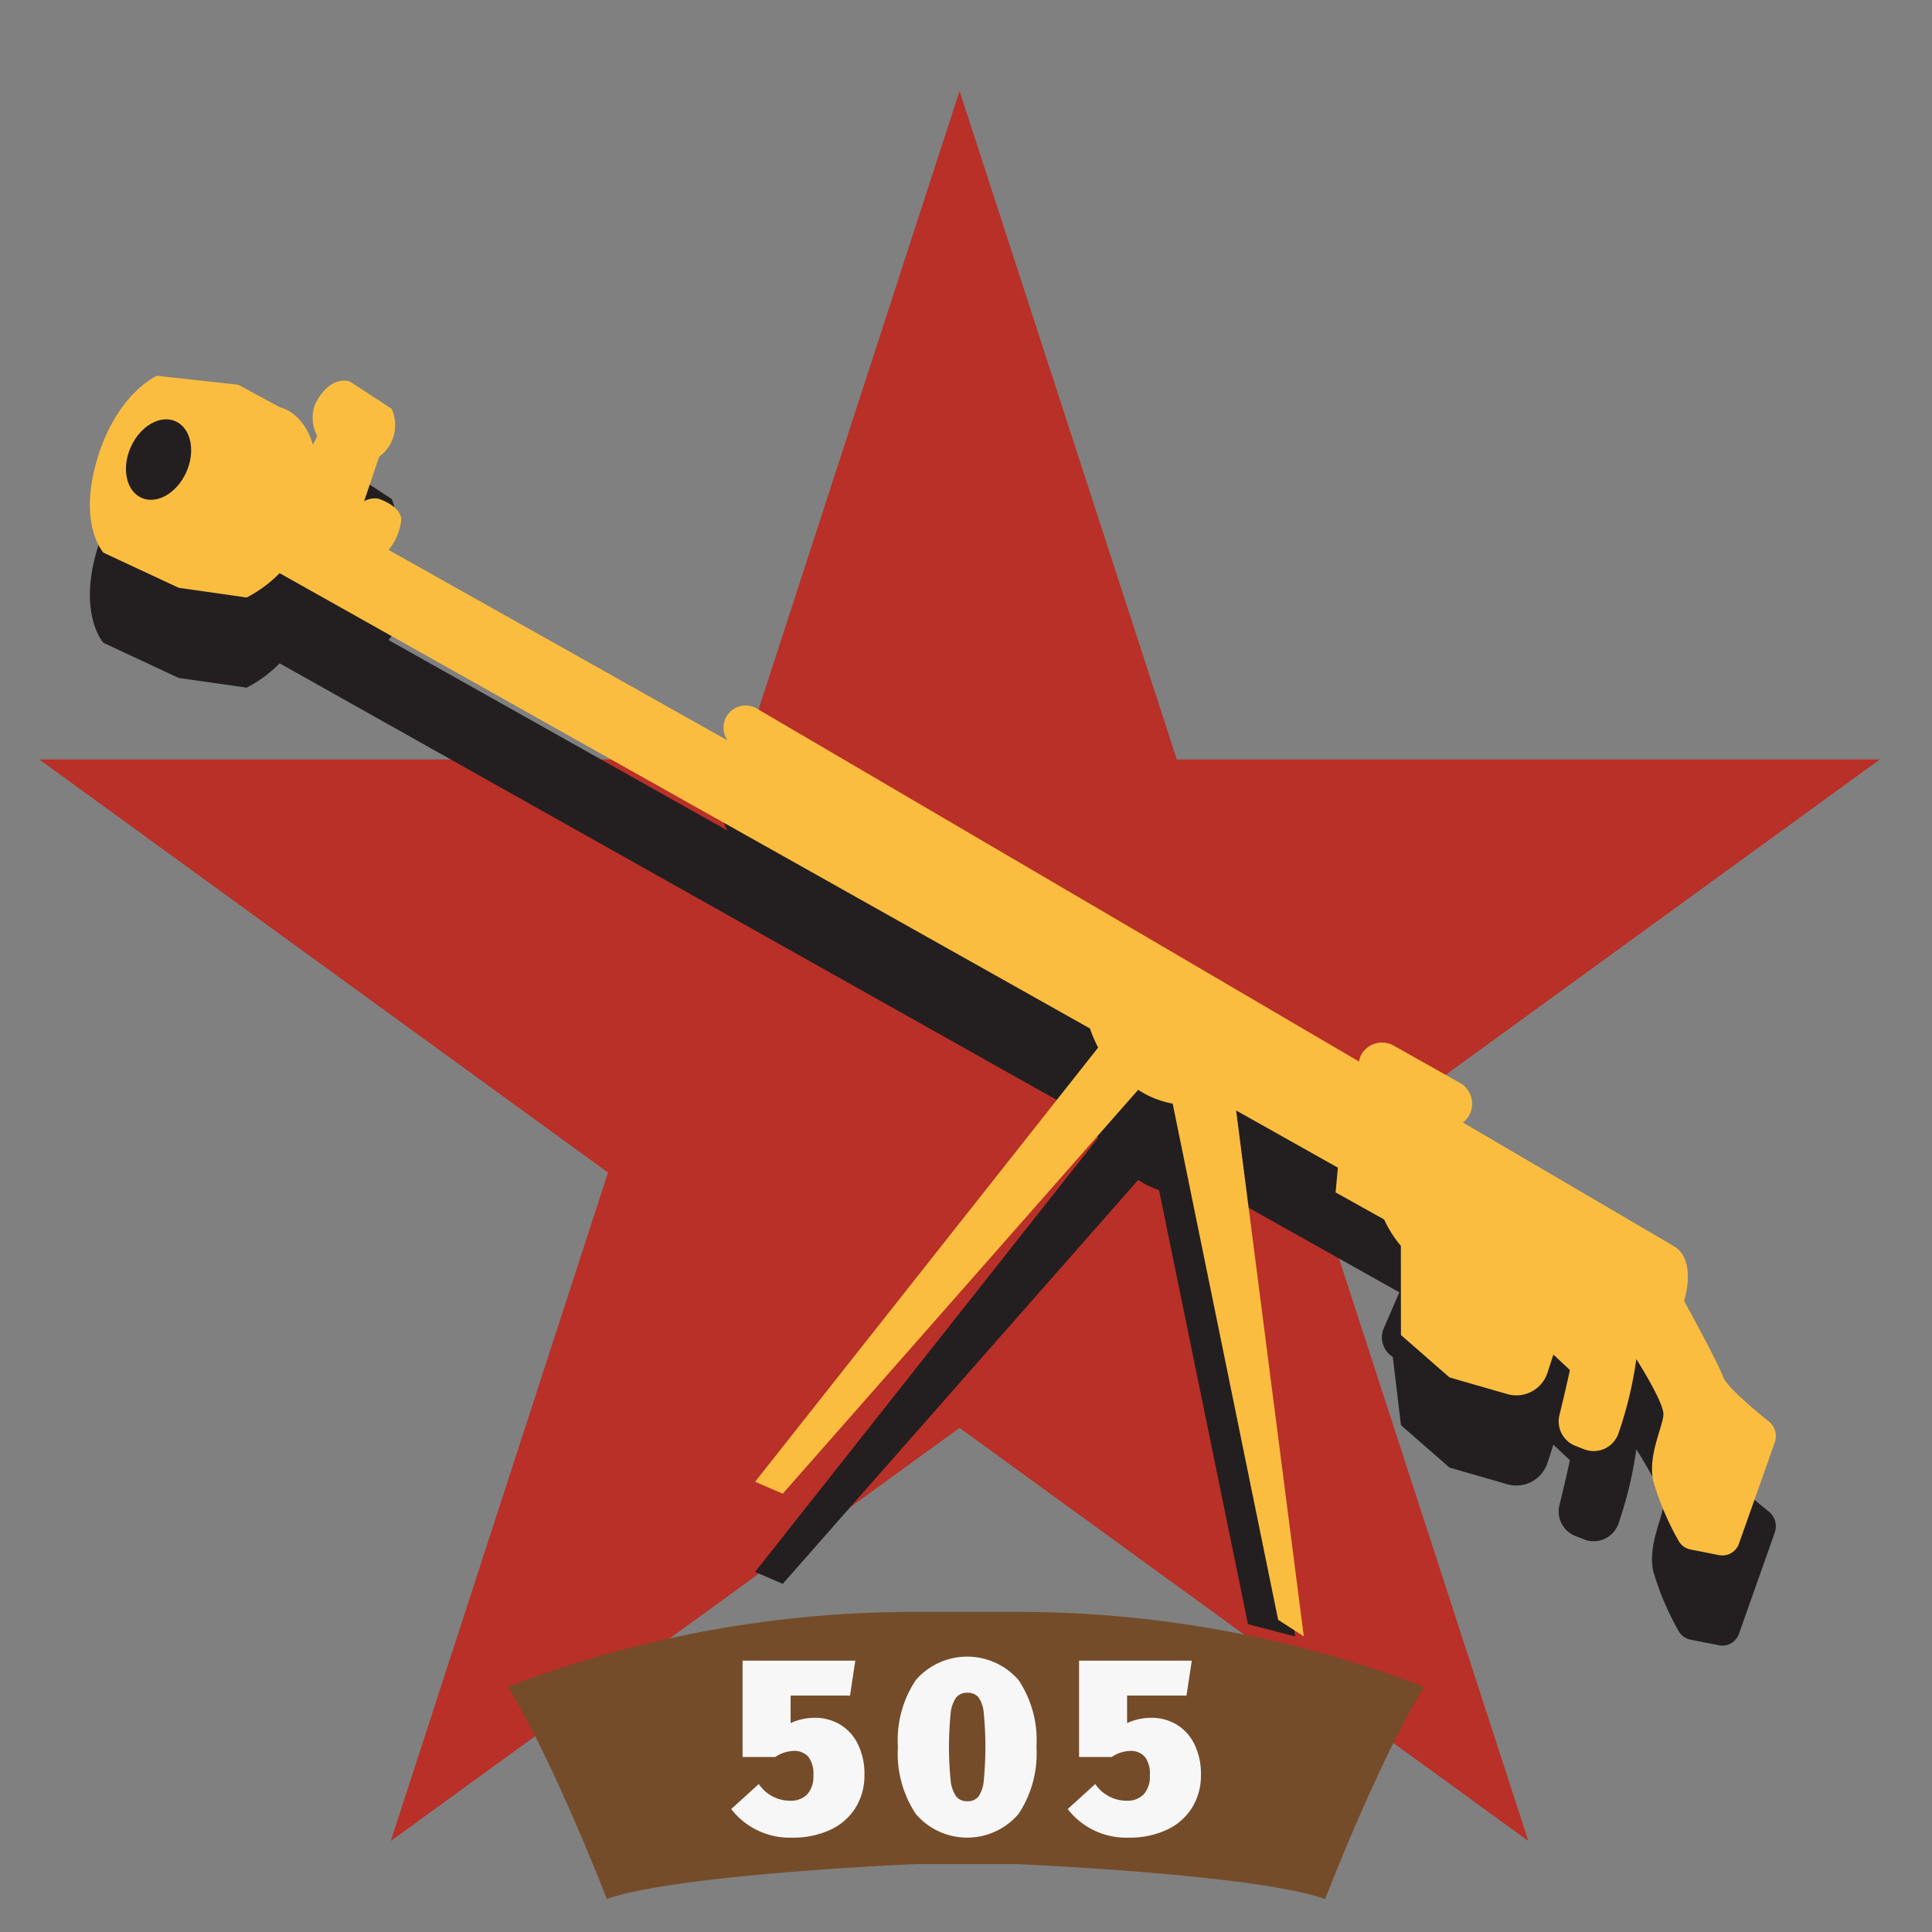 <svg id="_505_regiment_icon" data-name="505_regiment_icon" xmlns="http://www.w3.org/2000/svg" width="150" height="150" viewBox="0 0 150 150">
  <rect x="0" y="0" width="150" height="150" fill="#808080" stroke="none"/>
  <defs>
    <style>
      .cls-1 {
        fill: #b83027;
      }

      .cls-1, .cls-2, .cls-3, .cls-4, .cls-5 {
        fill-rule: evenodd;
      }

      .cls-2 {
        fill: #754c29;
      }

      .cls-3 {
        fill: #f7f7f7;
      }

      .cls-4 {
        fill: #231f20;
      }

      .cls-5 {
        fill: #fbbd40;
      }
    </style>
  </defs>
  <path class="cls-1" d="M145.953,58.963H91.368L78.734,20.091,74.5,7.066,70.266,20.091,57.632,58.963H3.047l11.083,8.05L47.207,91.037,34.573,129.909l-4.234,13.025,11.084-8.05L74.5,110.86l33.077,24.024,11.084,8.05-4.234-13.025L101.793,91.037,134.87,67.013Z"/>
  <path class="cls-2" d="M71.156,125.147a88.45,88.45,0,0,0-31.728,5.816c3.494,5.621,7.687,16.477,7.687,16.477,5.451-1.939,24.04-2.714,24.04-2.714h7.687s18.589,0.775,24.04,2.714c0,0,4.193-10.856,7.687-16.477a88.448,88.448,0,0,0-31.727-5.816H71.156Z"/>
  <path class="cls-3" d="M79.076,130.435a8.386,8.386,0,0,1,1.394,5.192,8.473,8.473,0,0,1-1.394,5.211,5.243,5.243,0,0,1-7.969,0,8.472,8.472,0,0,1-1.393-5.211,8.385,8.385,0,0,1,1.393-5.192A5.281,5.281,0,0,1,79.076,130.435Zm-4.838,1.355a2.582,2.582,0,0,0-.432,1.265,26.107,26.107,0,0,0,0,5.152,2.64,2.64,0,0,0,.432,1.267,1.043,1.043,0,0,0,.854.373,1.076,1.076,0,0,0,.864-0.344,2.529,2.529,0,0,0,.422-1.246,27.313,27.313,0,0,0,0-5.27,2.444,2.444,0,0,0-.422-1.227,1.094,1.094,0,0,0-.864-0.334A1.051,1.051,0,0,0,74.238,131.79Zm17.882-.148H87.508v2.14a4.438,4.438,0,0,1,1.864-.412,3.781,3.781,0,0,1,1.973.52,3.642,3.642,0,0,1,1.384,1.521,5.175,5.175,0,0,1,.511,2.375,4.764,4.764,0,0,1-.687,2.561,4.548,4.548,0,0,1-1.963,1.718,6.821,6.821,0,0,1-2.964.608,5.735,5.735,0,0,1-4.73-2.218l2.139-1.943a2.935,2.935,0,0,0,2.414,1.295,1.768,1.768,0,0,0,1.354-.5,2.053,2.053,0,0,0,.471-1.462,2.15,2.15,0,0,0-.4-1.463,1.477,1.477,0,0,0-1.148-.442,2.744,2.744,0,0,0-1.413.472H83.778v-7.479h8.753Zm-26.125,0H61.383v2.14a4.438,4.438,0,0,1,1.864-.412,3.781,3.781,0,0,1,1.973.52,3.642,3.642,0,0,1,1.384,1.521,5.175,5.175,0,0,1,.511,2.375,4.764,4.764,0,0,1-.687,2.561,4.548,4.548,0,0,1-1.963,1.718,6.821,6.821,0,0,1-2.964.608,5.735,5.735,0,0,1-4.73-2.218l2.139-1.943a2.935,2.935,0,0,0,2.414,1.295,1.768,1.768,0,0,0,1.354-.5,2.053,2.053,0,0,0,.471-1.462,2.15,2.15,0,0,0-.4-1.463,1.477,1.477,0,0,0-1.148-.442,2.744,2.744,0,0,0-1.413.472H57.653v-7.479h8.753Z"/>
  <path class="cls-4" d="M137.793,118.989l-2.785,7.869a1.36,1.36,0,0,1-1.548.881l-2.21-.437a1.362,1.362,0,0,1-.935-0.691,21.724,21.724,0,0,1-1.958-4.623c-0.424-1.966.7-4.094,0.789-5.125,0.066-.766-1.366-3.164-2.1-4.344a30.63,30.63,0,0,1-1.4,5.8,2.035,2.035,0,0,1-2.66,1.2l-0.677-.265a2.037,2.037,0,0,1-1.235-2.381c0.249-1.019.561-2.335,0.812-3.506l-1.281-1.2-0.456,1.407a2.545,2.545,0,0,1-3.127,1.662l-4.483-1.294-3.77-3.292-0.631-5.3a1.779,1.779,0,0,1-.7-2.222l1.207-2.792L95.973,93.225l4.579,33.824-3.658-.946-6.905-33.7a7.546,7.546,0,0,1-.88-0.365c-0.271-.135-0.515-0.284-0.757-0.433l0.007,0.015L60.771,122.971l-2.145-.927L85.263,88.331a9.276,9.276,0,0,1-.635-1.479L21.711,51.5h0a10.091,10.091,0,0,1-2.558,1.889l-5.276-.753L8.031,49.91s-1.9-2.092-.593-6.876c1.485-5.449,4.747-6.859,4.747-6.859L18.5,36.87l3.26,1.765s1.771,0.322,2.535,2.9l0.338-.677a3.026,3.026,0,0,1-.185-2.439c1.193-2.412,2.726-1.792,2.726-1.792l3.23,2.109a3.059,3.059,0,0,1-.965,3.724l-1.167,3.453a1.7,1.7,0,0,1,1.084-.2s1.639,0.488,1.8,1.54a4.185,4.185,0,0,1-.993,2.437L56.491,64.489a1.717,1.717,0,0,1,2.276-2.471l46.747,27.4a1.765,1.765,0,0,1,.172-0.534,1.853,1.853,0,0,1,2.516-.705l5.154,2.9a1.852,1.852,0,0,1,.705,2.516,1.83,1.83,0,0,1-.481.556l16.36,9.589c1.853,1.086.812,4.265,0.812,4.265s2.608,4.726,3.006,5.848c0.282,0.8,2.374,2.546,3.566,3.5A1.473,1.473,0,0,1,137.793,118.989Z"/>
  <path id="Shape_9_copy" data-name="Shape 9 copy" class="cls-5" d="M137.793,111.989l-2.785,7.869a1.36,1.36,0,0,1-1.548.881l-2.21-.437a1.362,1.362,0,0,1-.935-0.691,21.724,21.724,0,0,1-1.958-4.623c-0.424-1.966.7-4.094,0.789-5.125,0.066-.766-1.366-3.164-2.1-4.344a30.63,30.63,0,0,1-1.4,5.8,2.035,2.035,0,0,1-2.66,1.2l-0.677-.265a2.037,2.037,0,0,1-1.235-2.381c0.249-1.019.561-2.335,0.812-3.506l-1.281-1.2-0.456,1.407a2.545,2.545,0,0,1-3.127,1.662l-4.483-1.294-3.77-3.292-0.006-6.922a9.027,9.027,0,0,1-1.3-2.049l-3.767-2.1,0.177-1.922-7.9-4.44,5.254,40.828-1.991-1.28L91.046,85.685a7.381,7.381,0,0,1-1.937-.645c-0.271-.135-0.515-0.284-0.757-0.433l0.007,0.015L60.771,115.971l-2.145-.927L85.263,81.331a9.276,9.276,0,0,1-.635-1.479L21.711,44.5h0a10.091,10.091,0,0,1-2.558,1.889l-5.276-.753L8.031,42.91s-1.9-2.092-.593-6.876c1.485-5.449,4.747-6.859,4.747-6.859L18.5,29.87l3.26,1.765s1.771,0.322,2.535,2.9l0.338-.677a3.026,3.026,0,0,1-.185-2.439c1.193-2.412,2.726-1.792,2.726-1.792l3.23,2.109a3.059,3.059,0,0,1-.965,3.724l-1.167,3.453a1.7,1.7,0,0,1,1.084-.2s1.639,0.488,1.8,1.54a4.185,4.185,0,0,1-.993,2.437L56.491,57.489a1.717,1.717,0,0,1,2.276-2.471l46.747,27.4a1.765,1.765,0,0,1,.172-0.534,1.853,1.853,0,0,1,2.516-.705l5.154,2.9a1.852,1.852,0,0,1,.705,2.516,1.83,1.83,0,0,1-.481.556l16.36,9.589c1.853,1.086.812,4.265,0.812,4.265s2.608,4.726,3.006,5.848c0.282,0.8,2.374,2.546,3.566,3.5A1.473,1.473,0,0,1,137.793,111.989Z"/>
  <path id="Shape_9_copy_2" data-name="Shape 9 copy 2" class="cls-4" d="M14.473,36.639c-0.727,1.642-2.284,2.545-3.479,2.016s-1.573-2.289-.846-3.931,2.284-2.545,3.478-2.016S15.2,35,14.473,36.639Z"/>
</svg>
